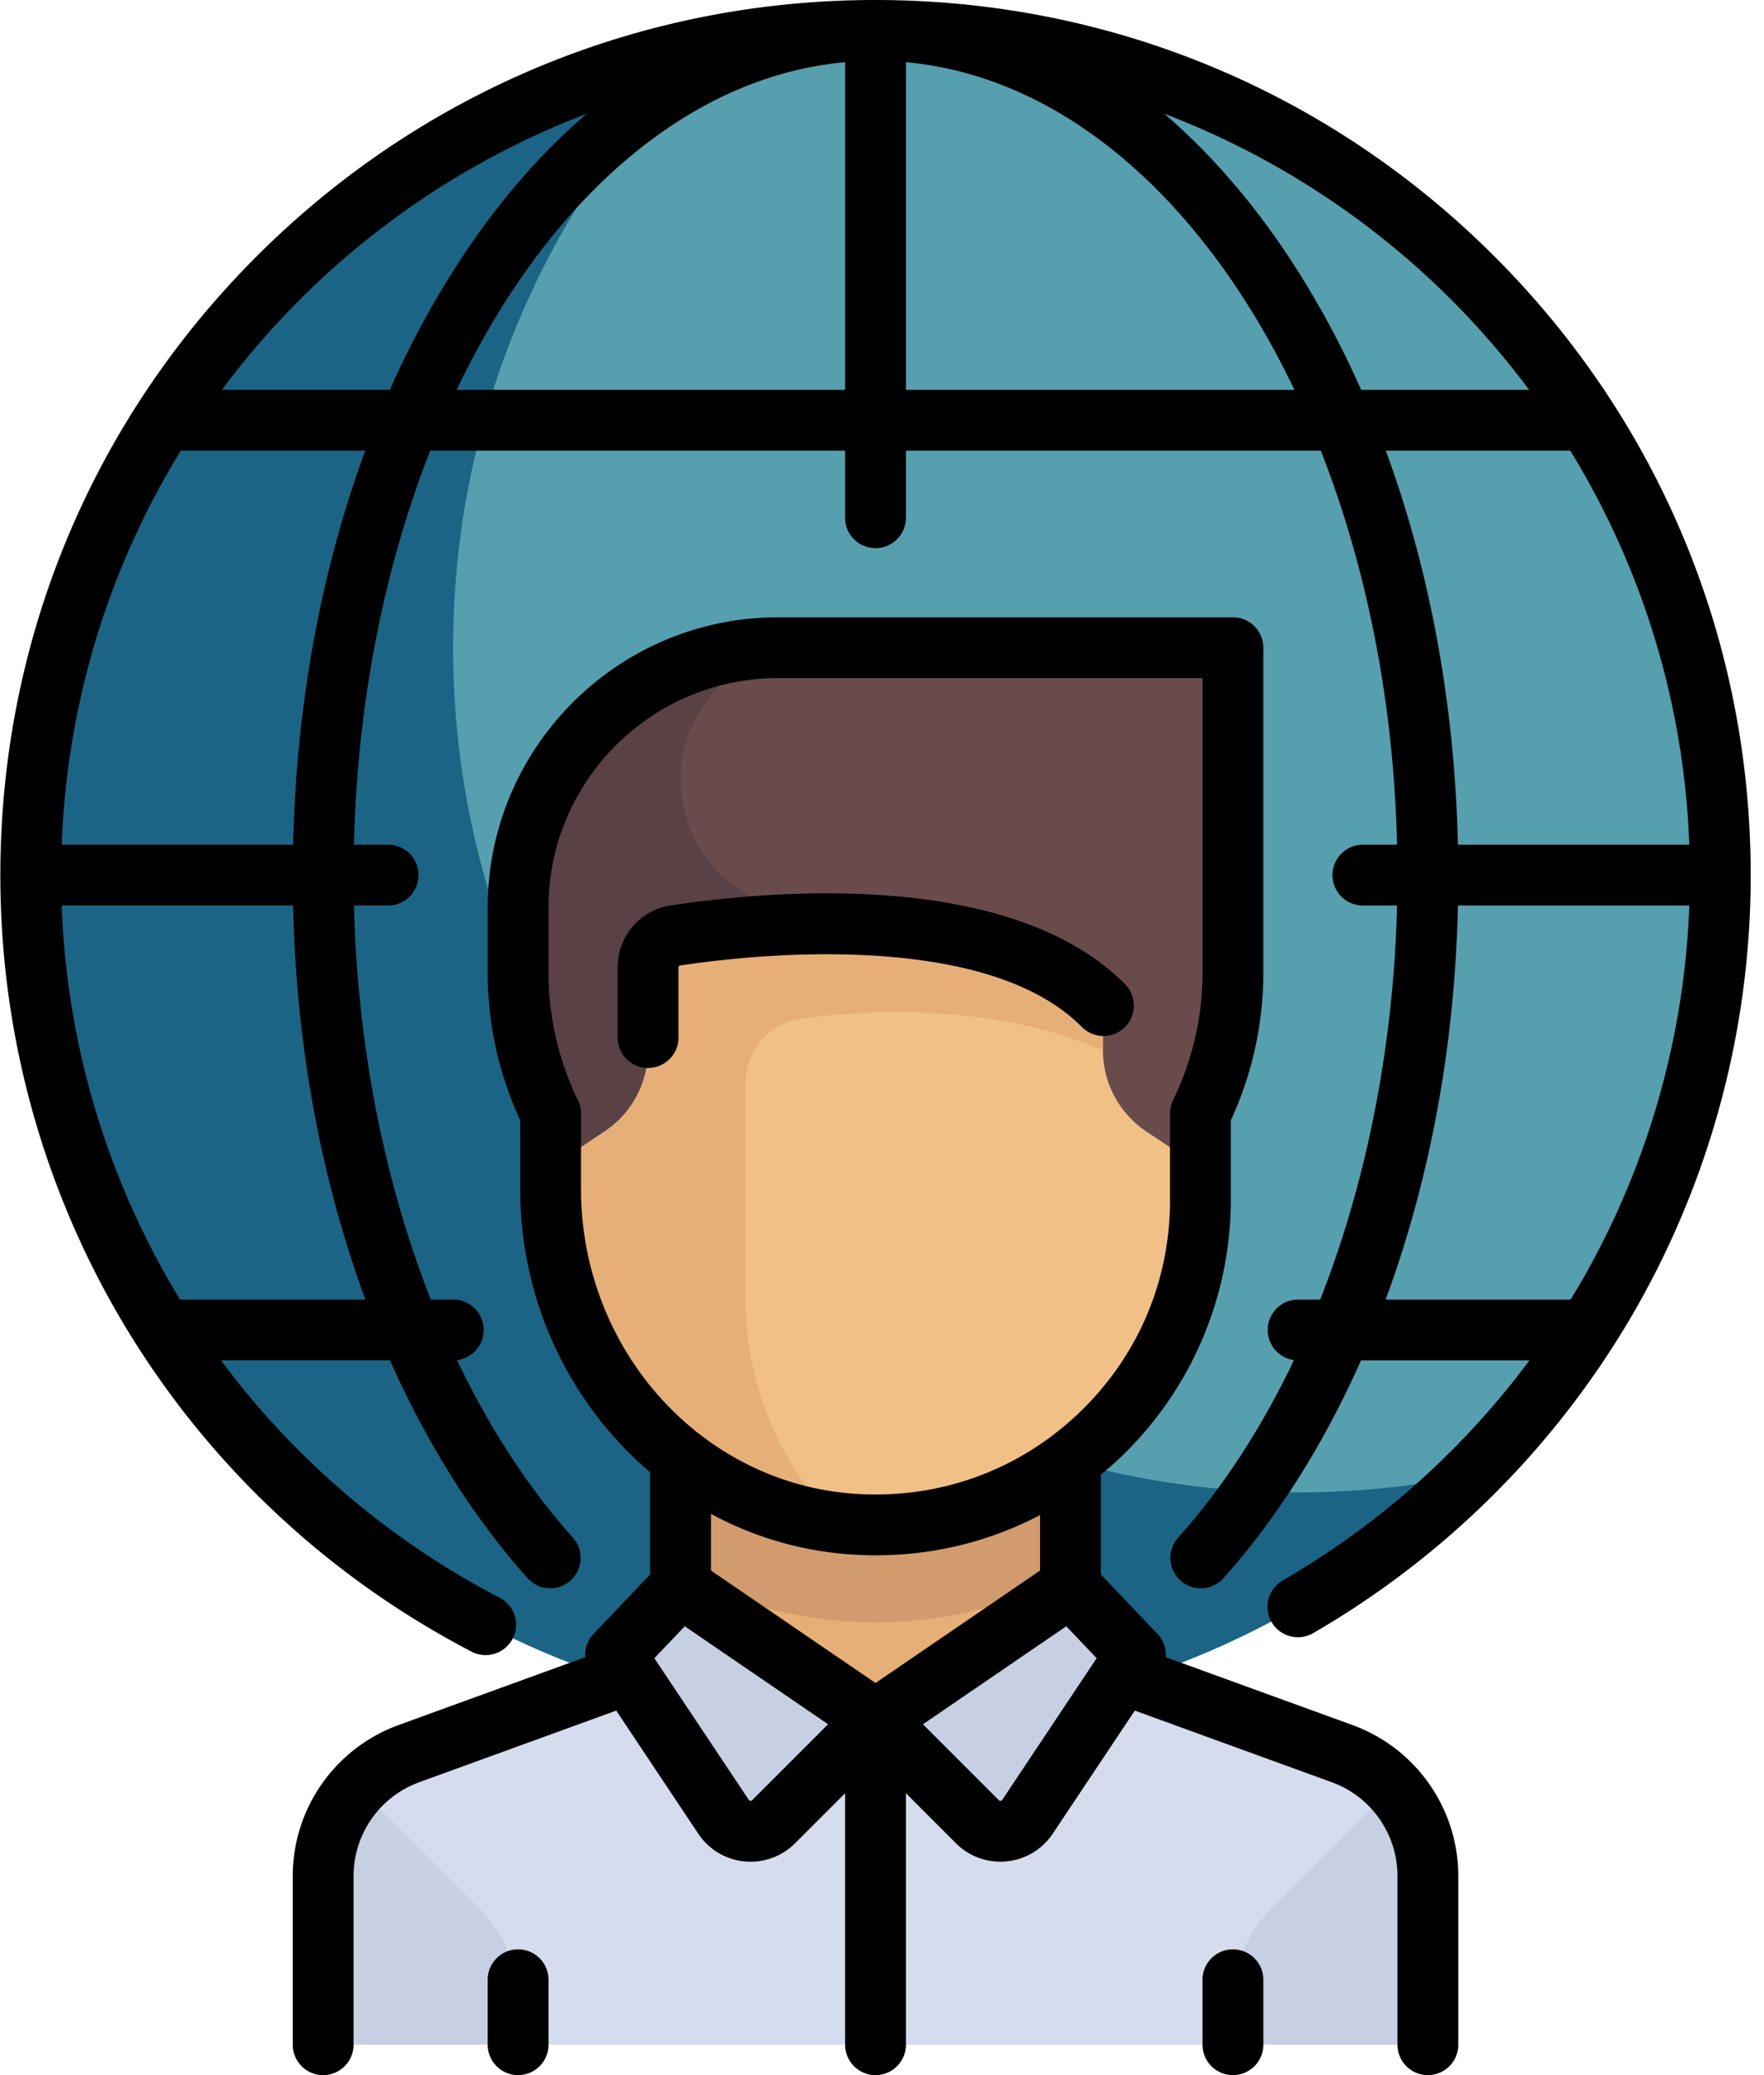 <svg width="68" height="80" xmlns="http://www.w3.org/2000/svg"><g fill-rule="nonzero" fill="none"><circle fill="#569FAF" cx="33.75" cy="33.737" r="32.566"/><path d="M50.033 57.535c-17.986 0-32.566-14.58-32.566-32.565 0-9.04 3.685-17.216 9.631-23.116C12.303 4.924 1.185 18.032 1.185 33.737c0 17.986 14.58 32.566 32.565 32.566 8.947 0 17.049-3.61 22.935-9.45a32.689 32.689 0 01-6.652.682z" fill="#1C6485"/><path d="M51.745 67.609l-10.48-3.811-7.515 2.505-7.515-2.505-10.48 3.81a5.01 5.01 0 00-3.298 4.71v6.51h42.586v-6.51a5.01 5.01 0 00-3.298-4.71z" fill="#D5DCED"/><path d="M53.695 68.904a5.004 5.004 0 011.348 3.413v6.511h-7.515v-1.682a5.01 5.01 0 011.467-3.543l4.7-4.7z" fill="#C7CFE2"/><path d="M47.528 37.968V27.474a2.505 2.505 0 00-2.505-2.505h-15.03c-5.535 0-10.02 4.486-10.02 10.02v2.977c0 1.347.216 2.684.642 3.961l.417 1.251c.128.383.193.784.193 1.188v.643h25.05v-.643c0-.404.065-.805.193-1.188l.417-1.25c.426-1.278.643-2.615.643-3.962z" fill="#5A4146"/><path d="M26.235 30.058a5.088 5.088 0 005.088 5.089h.705l.34 9.863h13.907v-.643c0-.404.065-.805.193-1.188l.417-1.25c.426-1.278.643-2.615.643-3.962V27.476a2.505 2.505 0 00-2.505-2.505h-13.7a5.088 5.088 0 00-5.088 5.088z" fill="#694B4B"/><path fill="#E6AF78" d="M26.234 55.03h15.03v11.272h-15.03z"/><path d="M26.235 60.699a16.197 16.197 0 007.515 1.846c2.713 0 5.265-.673 7.515-1.846V55.03h-15.03V60.7z" fill="#D29B6E"/><g fill="#C7CFE2"><path d="M33.75 66.303l-3.995 3.995a1.253 1.253 0 01-1.883-.129l-4.142-5.457 1.083-2.284a1.252 1.252 0 011.789-.529l7.148 4.404zM33.75 66.303l3.995 3.995a1.253 1.253 0 001.883-.129l4.142-5.457-1.083-2.284a1.252 1.252 0 00-1.789-.529l-7.148 4.404z"/></g><path d="M33.75 58.788c-6.918 0-12.525-5.608-12.525-12.525V45.01l2.084-1.39a3.758 3.758 0 001.674-3.126v-4.251s10.02-3.758 17.535 2.505v1.746c0 1.256.628 2.43 1.673 3.127l2.084 1.39v1.252c0 6.917-5.608 12.525-12.525 12.525z" fill="#F0C087"/><path d="M13.805 68.904a5.004 5.004 0 00-1.348 3.413v6.511h7.515v-1.682a5.01 5.01 0 00-1.467-3.543l-4.7-4.7z" fill="#C7CFE2"/><path d="M30.943 39.253c2.724-.341 7.491-.538 11.575 1.24v-1.745c-7.516-6.263-17.536-2.506-17.536-2.506v4.252c0 1.256-.627 2.43-1.673 3.126l-2.084 1.39v1.253c0 6.404 4.81 11.676 11.011 12.425a12.472 12.472 0 01-3.496-8.668v-8.279c0-1.27.944-2.33 2.203-2.488z" fill="#E6AF78"/><path d="M26.154 37.301c0-.04.026-.073.06-.079 1.51-.227 4.507-.578 7.611-.371 3.653.243 6.299 1.16 7.864 2.725a1.172 1.172 0 101.657-1.657c-4.43-4.43-13.7-3.584-17.48-3.014a2.405 2.405 0 00-2.056 2.396V40a1.172 1.172 0 002.344 0v-2.699z" fill="#000"/><path d="M52.145 66.507l-7.207-2.62a1.17 1.17 0 00-.32-.897l-2.181-2.293V56.85c.23-.19.458-.385.678-.591a13.749 13.749 0 004.332-9.995v-3.074a13.541 13.541 0 001.252-5.694V24.97c0-.647-.524-1.172-1.171-1.172H29.993c-6.172 0-11.193 5.02-11.193 11.192v2.505c0 1.971.422 3.885 1.253 5.694v2.645c0 4.379 1.947 8.324 5.01 10.925v3.938l-2.182 2.293a1.17 1.17 0 00-.32.897l-7.206 2.62a6.2 6.2 0 00-4.07 5.81v6.511a1.172 1.172 0 002.344 0v-6.51a3.85 3.85 0 012.526-3.608l7.6-2.763 3.162 4.745a2.415 2.415 0 002.02 1.08c.64 0 1.254-.252 1.712-.71l1.929-1.93v9.696a1.172 1.172 0 002.344 0v-9.696l1.929 1.93a2.414 2.414 0 001.953.697 2.416 2.416 0 001.778-1.067l3.164-4.745 7.598 2.763a3.85 3.85 0 012.527 3.607v6.511a1.172 1.172 0 002.344 0v-6.511a6.2 6.2 0 00-4.07-5.81zM22.397 45.834v-2.907c0-.176-.04-.35-.117-.51a11.236 11.236 0 01-1.136-4.922V34.99c0-4.879 3.97-8.848 8.849-8.848h16.363v11.353c0 1.705-.382 3.362-1.136 4.922a1.172 1.172 0 00-.117.51v3.336c0 3.172-1.275 6.114-3.59 8.285-2.314 2.168-5.339 3.249-8.521 3.043-5.941-.384-10.595-5.549-10.595-11.757zM32.84 59.93c.31.02.616.03.922.03 2.24 0 4.395-.535 6.331-1.551v2.139l-6.343 4.335-6.343-4.335v-2.186a13.194 13.194 0 005.433 1.568zm-3.848 9.474a.076.076 0 01-.065.023c-.039-.004-.053-.026-.06-.035l-3.643-5.465 1.172-1.231 5.526 3.777-2.93 2.931zm9.64-.012c-.006.01-.02.031-.059.035a.076.076 0 01-.065-.023l-2.93-2.93 5.525-3.778 1.172 1.231-3.642 5.465z" fill="#000"/><path d="M19.972 75.151c-.647 0-1.172.525-1.172 1.172v2.505a1.172 1.172 0 002.344 0v-2.505c0-.647-.524-1.172-1.172-1.172zM47.528 75.151c-.648 0-1.172.525-1.172 1.172v2.505a1.172 1.172 0 002.344 0v-2.505c0-.647-.525-1.172-1.172-1.172zM57.606 9.881C51.234 3.51 42.762 0 33.75 0 24.738 0 16.266 3.51 9.894 9.881 3.522 16.254.013 24.726.013 33.737c0 12.627 6.961 24.098 18.167 29.938a1.172 1.172 0 001.083-2.079A31.45 31.45 0 018.52 52.444h6.515c1.427 3.217 3.223 6.071 5.285 8.378a1.172 1.172 0 101.747-1.562c-1.721-1.926-3.215-4.238-4.448-6.826a1.171 1.171 0 00-.152-2.333h-.86c-1.789-4.548-2.83-9.774-2.962-15.192h1.317a1.172 1.172 0 000-2.344h-1.318c.132-5.55 1.19-10.735 2.94-15.191h15.994v2.586a1.172 1.172 0 002.344 0v-2.586h15.993c1.751 4.456 2.81 9.642 2.94 15.191h-1.317a1.172 1.172 0 000 2.344h1.317c-.132 5.418-1.173 10.644-2.962 15.192h-.86a1.172 1.172 0 00-.152 2.333c-1.233 2.588-2.727 4.9-4.448 6.826a1.172 1.172 0 101.747 1.562c2.062-2.307 3.858-5.16 5.285-8.377h6.494a31.581 31.581 0 01-9.513 8.487 1.172 1.172 0 001.174 2.029 33.927 33.927 0 0012.214-12.116 33.708 33.708 0 004.653-17.108c0-9.011-3.509-17.483-9.881-23.856zm1.34 5.15H52.47a34.96 34.96 0 00-2.683-4.962c-1.476-2.258-3.128-4.162-4.91-5.687A31.552 31.552 0 0158.946 15.03zM22.623 4.382c-1.782 1.524-3.434 3.428-4.91 5.686a34.951 34.951 0 00-2.683 4.961H8.554a31.55 31.55 0 0114.07-10.647zM13.73 49.096c.114.338.234.672.357 1.005H6.94a31.334 31.334 0 01-4.562-15.192H11.3c.11 4.987.926 9.754 2.43 14.187zm-2.43-16.53H2.38a31.188 31.188 0 014.588-15.192h7.112c-1.7 4.615-2.659 9.795-2.78 15.191zm6.302-17.536c3.452-7.235 8.85-12.08 14.976-12.632V15.03H17.602zm17.32 0V2.398c6.125.552 11.524 5.397 14.976 12.632H34.922zm18.498 2.344h7.112a31.188 31.188 0 014.588 15.191H56.2c-.121-5.396-1.08-10.576-2.78-15.191zm7.395 32.281c-.089.15-.182.297-.273.446h-7.129c.123-.333.243-.667.358-1.005 1.504-4.433 2.32-9.2 2.43-14.187h8.92a31.346 31.346 0 01-4.306 14.746z" fill="#000"/></g></svg>